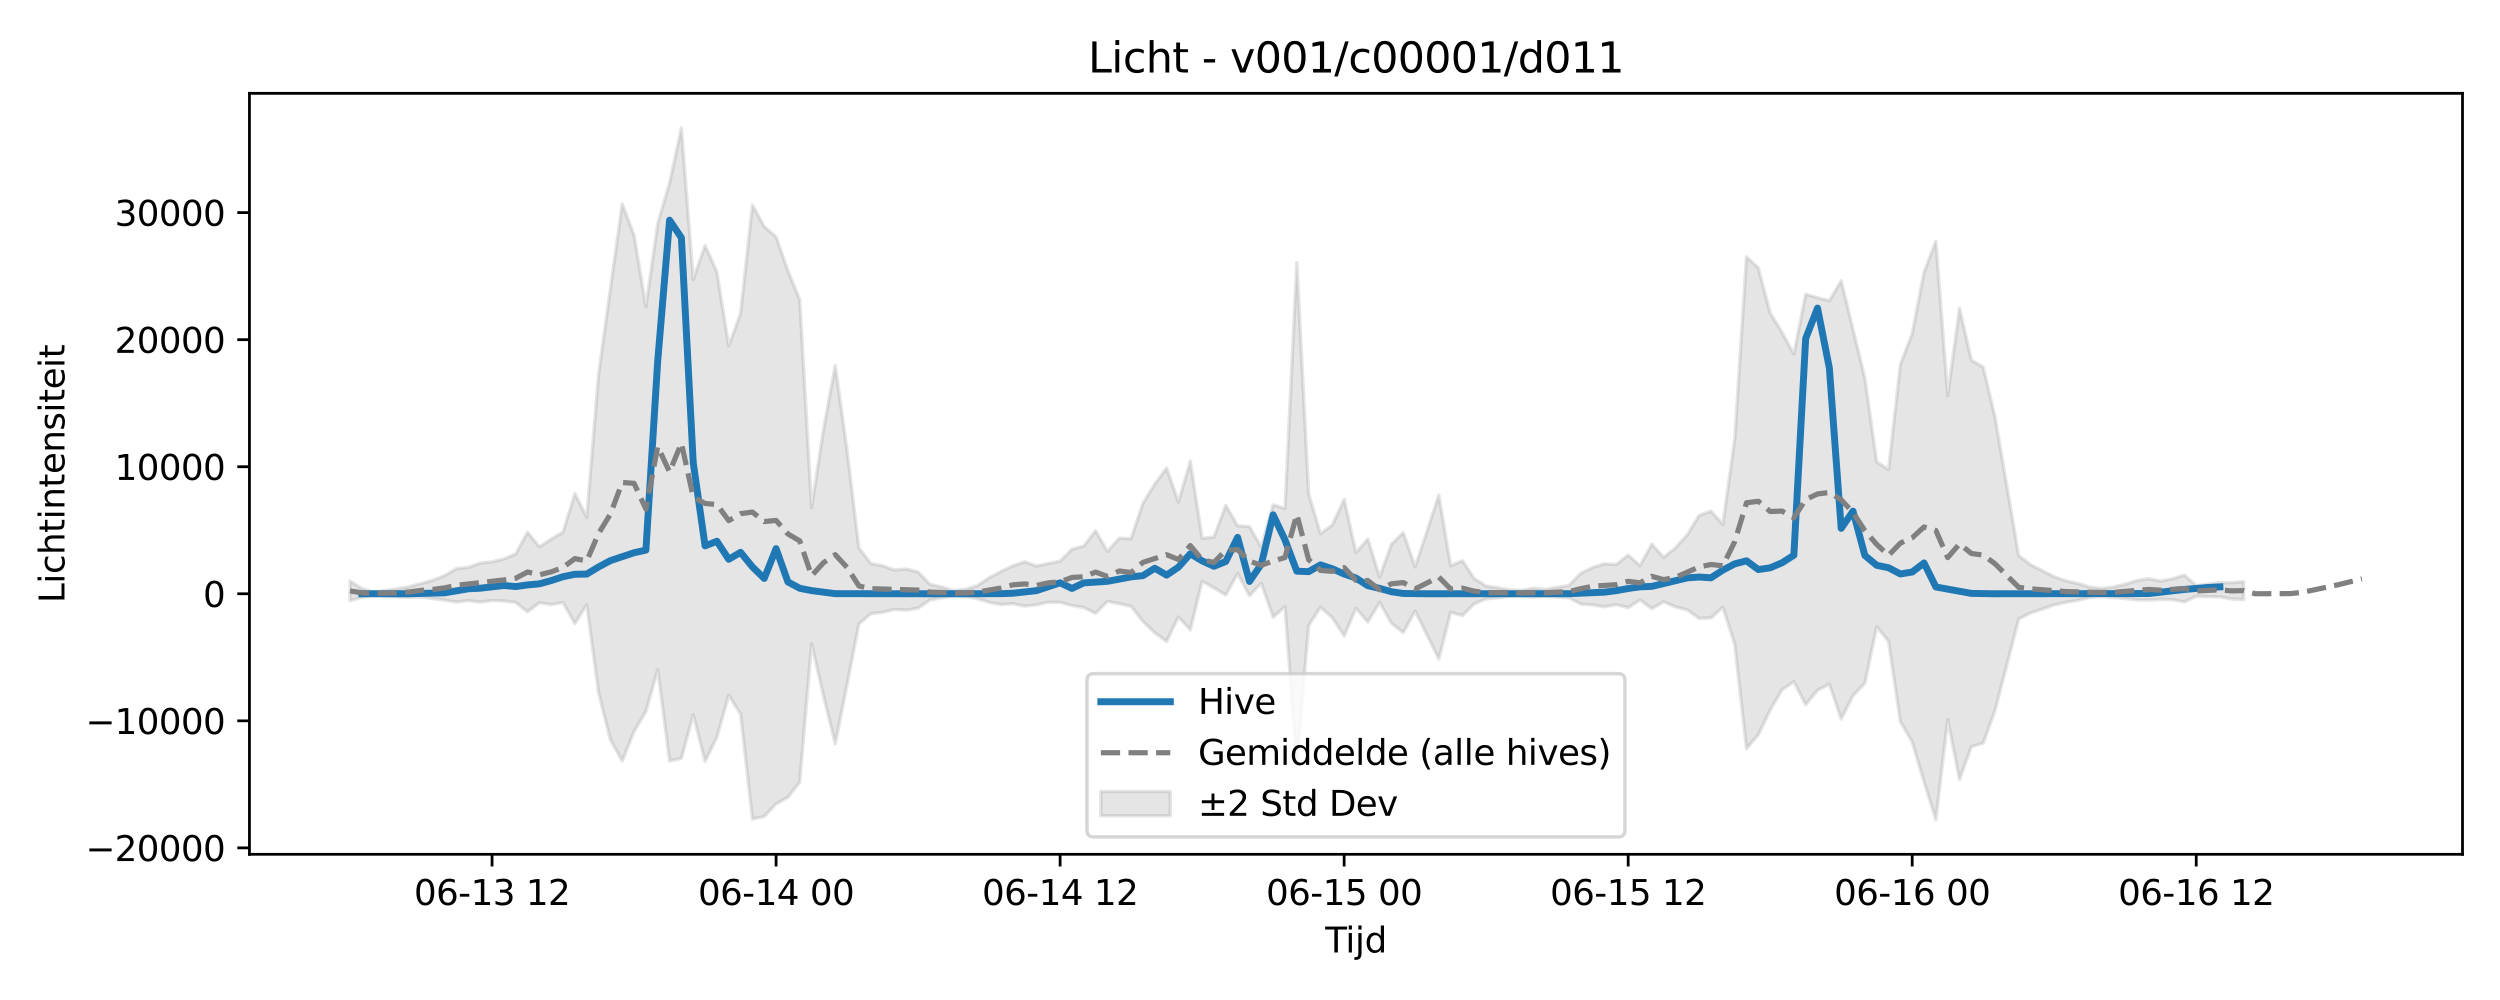 <?xml version="1.0" encoding="utf-8" standalone="no"?>
<!DOCTYPE svg PUBLIC "-//W3C//DTD SVG 1.1//EN"
  "http://www.w3.org/Graphics/SVG/1.1/DTD/svg11.dtd">
<svg xmlns:xlink="http://www.w3.org/1999/xlink" width="720pt" height="288pt" viewBox="0 0 720 288" xmlns="http://www.w3.org/2000/svg" version="1.1">
 <defs>
  <style type="text/css">*{stroke-linejoin: round; stroke-linecap: butt}</style>
 </defs>
 <g id="figure_1">
  <g id="patch_1">
   <path d="M 0 288 
L 720 288 
L 720 0 
L 0 0 
z
" style="fill: #ffffff"/>
  </g>
  <g id="axes_1">
   <g id="patch_2">
    <path d="M 71.84 246.04 
L 709.2 246.04 
L 709.2 26.88 
L 71.84 26.88 
z
" style="fill: #ffffff"/>
   </g>
   <g id="FillBetweenPolyCollection_1">
    <defs>
     <path id="m9e68dd57a0" d="M 100.811 -120.669 
L 100.811 -114.965 
L 104.219 -116.007 
L 107.628 -116.716 
L 111.036 -116.398 
L 114.444 -116.103 
L 117.853 -116.001 
L 121.261 -116.004 
L 124.669 -115.608 
L 128.078 -115.15 
L 131.486 -114.607 
L 134.894 -115.034 
L 138.303 -114.586 
L 141.711 -115.025 
L 145.119 -114.914 
L 148.528 -114.485 
L 151.936 -111.802 
L 155.344 -114.393 
L 158.753 -113.871 
L 162.161 -114.471 
L 165.569 -108.402 
L 168.978 -113.844 
L 172.386 -88.526 
L 175.794 -74.927 
L 179.203 -68.831 
L 182.611 -77.322 
L 186.019 -83.095 
L 189.428 -95.159 
L 192.836 -68.815 
L 196.244 -69.615 
L 199.653 -82.157 
L 203.061 -68.717 
L 206.47 -75.696 
L 209.878 -87.739 
L 213.286 -82.357 
L 216.695 -52.114 
L 220.103 -52.85 
L 223.511 -56.476 
L 226.92 -58.406 
L 230.328 -62.764 
L 233.736 -102.553 
L 237.145 -87.657 
L 240.553 -73.811 
L 243.961 -90.868 
L 247.37 -108.293 
L 250.778 -111.249 
L 254.186 -111.657 
L 257.595 -112.465 
L 261.003 -112.277 
L 264.411 -112.837 
L 267.82 -115.204 
L 271.228 -115.826 
L 274.636 -116.408 
L 278.045 -116.193 
L 281.453 -115.619 
L 284.861 -114.51 
L 288.27 -113.882 
L 291.678 -114.115 
L 295.086 -113.449 
L 298.495 -113.812 
L 301.903 -114.546 
L 305.311 -114.527 
L 308.72 -113.594 
L 312.128 -113.034 
L 315.536 -111.357 
L 318.945 -114.795 
L 322.353 -114.133 
L 325.761 -113.36 
L 329.17 -109.018 
L 332.578 -105.74 
L 335.987 -103.287 
L 339.395 -110.305 
L 342.803 -106.567 
L 346.212 -120.597 
L 349.62 -118.691 
L 353.028 -116.632 
L 356.437 -122.823 
L 359.845 -116.417 
L 363.253 -120.019 
L 366.662 -110.26 
L 370.07 -113.27 
L 373.478 -67.323 
L 376.887 -107.828 
L 380.295 -113.127 
L 383.703 -110.115 
L 387.112 -104.866 
L 390.52 -112.834 
L 393.928 -108.847 
L 397.337 -114.494 
L 400.745 -108.473 
L 404.153 -105.835 
L 407.562 -112.025 
L 410.97 -105.126 
L 414.378 -98.221 
L 417.787 -111.646 
L 421.195 -110.712 
L 424.603 -114.119 
L 428.012 -115.518 
L 431.42 -115.862 
L 434.828 -116.3 
L 438.237 -116.429 
L 441.645 -116.037 
L 445.053 -116.308 
L 448.462 -116.024 
L 451.87 -115.837 
L 455.279 -114.032 
L 458.687 -113.764 
L 462.095 -113.264 
L 465.504 -113.837 
L 468.912 -112.989 
L 472.32 -115.201 
L 475.729 -112.732 
L 479.137 -114.671 
L 482.545 -113.214 
L 485.954 -112.343 
L 489.362 -109.905 
L 492.77 -110.032 
L 496.179 -113.126 
L 499.587 -102.522 
L 502.995 -72.358 
L 506.404 -76.423 
L 509.812 -83.498 
L 513.22 -89.34 
L 516.629 -91.664 
L 520.037 -85.027 
L 523.445 -89.199 
L 526.854 -90.948 
L 530.262 -80.945 
L 533.67 -87.661 
L 537.079 -91.208 
L 540.487 -107.455 
L 543.895 -103.319 
L 547.304 -80.175 
L 550.712 -74.315 
L 554.12 -62.859 
L 557.529 -51.922 
L 560.937 -80.749 
L 564.345 -63.518 
L 567.754 -72.924 
L 571.162 -73.999 
L 574.57 -83.41 
L 577.979 -96.496 
L 581.387 -109.714 
L 584.796 -111.455 
L 588.204 -112.597 
L 591.612 -113.771 
L 595.021 -114.54 
L 598.429 -115.107 
L 601.837 -115.913 
L 605.246 -116.215 
L 608.654 -115.895 
L 612.062 -115.613 
L 615.471 -115.234 
L 618.879 -115.142 
L 622.287 -115.396 
L 625.696 -115.296 
L 629.104 -114.637 
L 632.512 -116.253 
L 635.921 -116.15 
L 639.329 -116.088 
L 642.737 -115.472 
L 646.146 -115.332 
L 646.146 -120.473 
L 646.146 -120.473 
L 642.737 -120.181 
L 639.329 -120.165 
L 635.921 -119.83 
L 632.512 -119.345 
L 629.104 -122.395 
L 625.696 -121.311 
L 622.287 -120.646 
L 618.879 -121.327 
L 615.471 -120.814 
L 612.062 -119.737 
L 608.654 -118.935 
L 605.246 -118.5 
L 601.837 -118.939 
L 598.429 -119.95 
L 595.021 -120.715 
L 591.612 -121.87 
L 588.204 -123.647 
L 584.796 -125.374 
L 581.387 -128.009 
L 577.979 -148.009 
L 574.57 -167.841 
L 571.162 -182.27 
L 567.754 -184.25 
L 564.345 -199.224 
L 560.937 -174.085 
L 557.529 -218.525 
L 554.12 -209.624 
L 550.712 -191.938 
L 547.304 -182.992 
L 543.895 -152.771 
L 540.487 -154.982 
L 537.079 -179.134 
L 533.67 -193.163 
L 530.262 -207.154 
L 526.854 -201.388 
L 523.445 -202.279 
L 520.037 -203.268 
L 516.629 -186.039 
L 513.22 -192.27 
L 509.812 -197.89 
L 506.404 -210.835 
L 502.995 -214.059 
L 499.587 -161.422 
L 496.179 -136.971 
L 492.77 -140.811 
L 489.362 -139.556 
L 485.954 -134.033 
L 482.545 -130.223 
L 479.137 -127.481 
L 475.729 -131.285 
L 472.32 -125.094 
L 468.912 -128.168 
L 465.504 -125.429 
L 462.095 -125.637 
L 458.687 -124.562 
L 455.279 -122.905 
L 451.87 -119.403 
L 448.462 -118.825 
L 445.053 -118.254 
L 441.645 -118.574 
L 438.237 -118.008 
L 434.828 -118.11 
L 431.42 -118.717 
L 428.012 -119.227 
L 424.603 -121.343 
L 421.195 -126.498 
L 417.787 -125.085 
L 414.378 -145.397 
L 410.97 -134.981 
L 407.562 -124.755 
L 404.153 -134.585 
L 400.745 -131.283 
L 397.337 -121.802 
L 393.928 -132.756 
L 390.52 -128.858 
L 387.112 -144.171 
L 383.703 -136.782 
L 380.295 -134.305 
L 376.887 -145.815 
L 373.478 -212.404 
L 370.07 -141.585 
L 366.662 -142.604 
L 363.253 -130.409 
L 359.845 -136.338 
L 356.437 -136.565 
L 353.028 -142.457 
L 349.62 -133.342 
L 346.212 -132.97 
L 342.803 -155.178 
L 339.395 -143.417 
L 335.987 -153.21 
L 332.578 -148.602 
L 329.17 -143.059 
L 325.761 -132.862 
L 322.353 -132.995 
L 318.945 -129.194 
L 315.536 -135.124 
L 312.128 -130.746 
L 308.72 -129.803 
L 305.311 -126.371 
L 301.903 -125.733 
L 298.495 -124.98 
L 295.086 -126.221 
L 291.678 -125.012 
L 288.27 -123.407 
L 284.861 -121.597 
L 281.453 -119.325 
L 278.045 -118.283 
L 274.636 -117.918 
L 271.228 -118.929 
L 267.82 -119.719 
L 264.411 -123.284 
L 261.003 -124.131 
L 257.595 -123.845 
L 254.186 -125.068 
L 250.778 -125.685 
L 247.37 -130.17 
L 243.961 -158.275 
L 240.553 -182.695 
L 237.145 -164.187 
L 233.736 -141.786 
L 230.328 -201.685 
L 226.92 -210.047 
L 223.511 -219.761 
L 220.103 -222.739 
L 216.695 -228.947 
L 213.286 -197.763 
L 209.878 -188.39 
L 206.47 -209.694 
L 203.061 -217.291 
L 199.653 -207.518 
L 196.244 -251.158 
L 192.836 -235.33 
L 189.428 -223.653 
L 186.019 -199.673 
L 182.611 -220.295 
L 179.203 -229.239 
L 175.794 -204.941 
L 172.386 -180.18 
L 168.978 -139.042 
L 165.569 -145.845 
L 162.161 -134.733 
L 158.753 -132.755 
L 155.344 -130.493 
L 151.936 -134.732 
L 148.528 -128.459 
L 145.119 -127.032 
L 141.711 -126.207 
L 138.303 -125.833 
L 134.894 -124.583 
L 131.486 -124.26 
L 128.078 -122.249 
L 124.669 -120.879 
L 121.261 -119.949 
L 117.853 -119.041 
L 114.444 -118.452 
L 111.036 -117.914 
L 107.628 -117.494 
L 104.219 -118.482 
L 100.811 -120.669 
z
" style="stroke: #808080; stroke-opacity: 0.2"/>
    </defs>
    <g clip-path="url(#pfe333e1868)">
     <use xlink:href="#m9e68dd57a0" x="0" y="288" style="fill: #808080; fill-opacity: 0.2; stroke: #808080; stroke-opacity: 0.2"/>
    </g>
   </g>
   <g id="matplotlib.axis_1">
    <g id="xtick_1">
     <g id="line2d_1">
      <defs>
       <path id="m1b74ea38b0" d="M 0 0 
L 0 3.5 
" style="stroke: #000000; stroke-width: 0.8"/>
      </defs>
      <g>
       <use xlink:href="#m1b74ea38b0" x="141.711" y="246.04" style="stroke: #000000; stroke-width: 0.8"/>
      </g>
     </g>
     <g id="text_1">
      <!-- 06-13 12 -->
      <g transform="translate(119.231 260.638) scale(0.1 -0.1)">
       <defs>
        <path id="DejaVuSans-30" d="M 2034 4250 
Q 1547 4250 1301 3770 
Q 1056 3291 1056 2328 
Q 1056 1369 1301 889 
Q 1547 409 2034 409 
Q 2525 409 2770 889 
Q 3016 1369 3016 2328 
Q 3016 3291 2770 3770 
Q 2525 4250 2034 4250 
z
M 2034 4750 
Q 2819 4750 3233 4129 
Q 3647 3509 3647 2328 
Q 3647 1150 3233 529 
Q 2819 -91 2034 -91 
Q 1250 -91 836 529 
Q 422 1150 422 2328 
Q 422 3509 836 4129 
Q 1250 4750 2034 4750 
z
" transform="scale(0.016)"/>
        <path id="DejaVuSans-36" d="M 2113 2584 
Q 1688 2584 1439 2293 
Q 1191 2003 1191 1497 
Q 1191 994 1439 701 
Q 1688 409 2113 409 
Q 2538 409 2786 701 
Q 3034 994 3034 1497 
Q 3034 2003 2786 2293 
Q 2538 2584 2113 2584 
z
M 3366 4563 
L 3366 3988 
Q 3128 4100 2886 4159 
Q 2644 4219 2406 4219 
Q 1781 4219 1451 3797 
Q 1122 3375 1075 2522 
Q 1259 2794 1537 2939 
Q 1816 3084 2150 3084 
Q 2853 3084 3261 2657 
Q 3669 2231 3669 1497 
Q 3669 778 3244 343 
Q 2819 -91 2113 -91 
Q 1303 -91 875 529 
Q 447 1150 447 2328 
Q 447 3434 972 4092 
Q 1497 4750 2381 4750 
Q 2619 4750 2861 4703 
Q 3103 4656 3366 4563 
z
" transform="scale(0.016)"/>
        <path id="DejaVuSans-2d" d="M 313 2009 
L 1997 2009 
L 1997 1497 
L 313 1497 
L 313 2009 
z
" transform="scale(0.016)"/>
        <path id="DejaVuSans-31" d="M 794 531 
L 1825 531 
L 1825 4091 
L 703 3866 
L 703 4441 
L 1819 4666 
L 2450 4666 
L 2450 531 
L 3481 531 
L 3481 0 
L 794 0 
L 794 531 
z
" transform="scale(0.016)"/>
        <path id="DejaVuSans-33" d="M 2597 2516 
Q 3050 2419 3304 2112 
Q 3559 1806 3559 1356 
Q 3559 666 3084 287 
Q 2609 -91 1734 -91 
Q 1441 -91 1130 -33 
Q 819 25 488 141 
L 488 750 
Q 750 597 1062 519 
Q 1375 441 1716 441 
Q 2309 441 2620 675 
Q 2931 909 2931 1356 
Q 2931 1769 2642 2001 
Q 2353 2234 1838 2234 
L 1294 2234 
L 1294 2753 
L 1863 2753 
Q 2328 2753 2575 2939 
Q 2822 3125 2822 3475 
Q 2822 3834 2567 4026 
Q 2313 4219 1838 4219 
Q 1578 4219 1281 4162 
Q 984 4106 628 3988 
L 628 4550 
Q 988 4650 1302 4700 
Q 1616 4750 1894 4750 
Q 2613 4750 3031 4423 
Q 3450 4097 3450 3541 
Q 3450 3153 3228 2886 
Q 3006 2619 2597 2516 
z
" transform="scale(0.016)"/>
        <path id="DejaVuSans-20" transform="scale(0.016)"/>
        <path id="DejaVuSans-32" d="M 1228 531 
L 3431 531 
L 3431 0 
L 469 0 
L 469 531 
Q 828 903 1448 1529 
Q 2069 2156 2228 2338 
Q 2531 2678 2651 2914 
Q 2772 3150 2772 3378 
Q 2772 3750 2511 3984 
Q 2250 4219 1831 4219 
Q 1534 4219 1204 4116 
Q 875 4013 500 3803 
L 500 4441 
Q 881 4594 1212 4672 
Q 1544 4750 1819 4750 
Q 2544 4750 2975 4387 
Q 3406 4025 3406 3419 
Q 3406 3131 3298 2873 
Q 3191 2616 2906 2266 
Q 2828 2175 2409 1742 
Q 1991 1309 1228 531 
z
" transform="scale(0.016)"/>
       </defs>
       <use xlink:href="#DejaVuSans-30"/>
       <use xlink:href="#DejaVuSans-36" transform="translate(63.623 0)"/>
       <use xlink:href="#DejaVuSans-2d" transform="translate(127.246 0)"/>
       <use xlink:href="#DejaVuSans-31" transform="translate(163.33 0)"/>
       <use xlink:href="#DejaVuSans-33" transform="translate(226.953 0)"/>
       <use xlink:href="#DejaVuSans-20" transform="translate(290.576 0)"/>
       <use xlink:href="#DejaVuSans-31" transform="translate(322.363 0)"/>
       <use xlink:href="#DejaVuSans-32" transform="translate(385.986 0)"/>
      </g>
     </g>
    </g>
    <g id="xtick_2">
     <g id="line2d_2">
      <g>
       <use xlink:href="#m1b74ea38b0" x="223.511" y="246.04" style="stroke: #000000; stroke-width: 0.8"/>
      </g>
     </g>
     <g id="text_2">
      <!-- 06-14 00 -->
      <g transform="translate(201.031 260.638) scale(0.1 -0.1)">
       <defs>
        <path id="DejaVuSans-34" d="M 2419 4116 
L 825 1625 
L 2419 1625 
L 2419 4116 
z
M 2253 4666 
L 3047 4666 
L 3047 1625 
L 3713 1625 
L 3713 1100 
L 3047 1100 
L 3047 0 
L 2419 0 
L 2419 1100 
L 313 1100 
L 313 1709 
L 2253 4666 
z
" transform="scale(0.016)"/>
       </defs>
       <use xlink:href="#DejaVuSans-30"/>
       <use xlink:href="#DejaVuSans-36" transform="translate(63.623 0)"/>
       <use xlink:href="#DejaVuSans-2d" transform="translate(127.246 0)"/>
       <use xlink:href="#DejaVuSans-31" transform="translate(163.33 0)"/>
       <use xlink:href="#DejaVuSans-34" transform="translate(226.953 0)"/>
       <use xlink:href="#DejaVuSans-20" transform="translate(290.576 0)"/>
       <use xlink:href="#DejaVuSans-30" transform="translate(322.363 0)"/>
       <use xlink:href="#DejaVuSans-30" transform="translate(385.986 0)"/>
      </g>
     </g>
    </g>
    <g id="xtick_3">
     <g id="line2d_3">
      <g>
       <use xlink:href="#m1b74ea38b0" x="305.311" y="246.04" style="stroke: #000000; stroke-width: 0.8"/>
      </g>
     </g>
     <g id="text_3">
      <!-- 06-14 12 -->
      <g transform="translate(282.831 260.638) scale(0.1 -0.1)">
       <use xlink:href="#DejaVuSans-30"/>
       <use xlink:href="#DejaVuSans-36" transform="translate(63.623 0)"/>
       <use xlink:href="#DejaVuSans-2d" transform="translate(127.246 0)"/>
       <use xlink:href="#DejaVuSans-31" transform="translate(163.33 0)"/>
       <use xlink:href="#DejaVuSans-34" transform="translate(226.953 0)"/>
       <use xlink:href="#DejaVuSans-20" transform="translate(290.576 0)"/>
       <use xlink:href="#DejaVuSans-31" transform="translate(322.363 0)"/>
       <use xlink:href="#DejaVuSans-32" transform="translate(385.986 0)"/>
      </g>
     </g>
    </g>
    <g id="xtick_4">
     <g id="line2d_4">
      <g>
       <use xlink:href="#m1b74ea38b0" x="387.112" y="246.04" style="stroke: #000000; stroke-width: 0.8"/>
      </g>
     </g>
     <g id="text_4">
      <!-- 06-15 00 -->
      <g transform="translate(364.631 260.638) scale(0.1 -0.1)">
       <defs>
        <path id="DejaVuSans-35" d="M 691 4666 
L 3169 4666 
L 3169 4134 
L 1269 4134 
L 1269 2991 
Q 1406 3038 1543 3061 
Q 1681 3084 1819 3084 
Q 2600 3084 3056 2656 
Q 3513 2228 3513 1497 
Q 3513 744 3044 326 
Q 2575 -91 1722 -91 
Q 1428 -91 1123 -41 
Q 819 9 494 109 
L 494 744 
Q 775 591 1075 516 
Q 1375 441 1709 441 
Q 2250 441 2565 725 
Q 2881 1009 2881 1497 
Q 2881 1984 2565 2268 
Q 2250 2553 1709 2553 
Q 1456 2553 1204 2497 
Q 953 2441 691 2322 
L 691 4666 
z
" transform="scale(0.016)"/>
       </defs>
       <use xlink:href="#DejaVuSans-30"/>
       <use xlink:href="#DejaVuSans-36" transform="translate(63.623 0)"/>
       <use xlink:href="#DejaVuSans-2d" transform="translate(127.246 0)"/>
       <use xlink:href="#DejaVuSans-31" transform="translate(163.33 0)"/>
       <use xlink:href="#DejaVuSans-35" transform="translate(226.953 0)"/>
       <use xlink:href="#DejaVuSans-20" transform="translate(290.576 0)"/>
       <use xlink:href="#DejaVuSans-30" transform="translate(322.363 0)"/>
       <use xlink:href="#DejaVuSans-30" transform="translate(385.986 0)"/>
      </g>
     </g>
    </g>
    <g id="xtick_5">
     <g id="line2d_5">
      <g>
       <use xlink:href="#m1b74ea38b0" x="468.912" y="246.04" style="stroke: #000000; stroke-width: 0.8"/>
      </g>
     </g>
     <g id="text_5">
      <!-- 06-15 12 -->
      <g transform="translate(446.431 260.638) scale(0.1 -0.1)">
       <use xlink:href="#DejaVuSans-30"/>
       <use xlink:href="#DejaVuSans-36" transform="translate(63.623 0)"/>
       <use xlink:href="#DejaVuSans-2d" transform="translate(127.246 0)"/>
       <use xlink:href="#DejaVuSans-31" transform="translate(163.33 0)"/>
       <use xlink:href="#DejaVuSans-35" transform="translate(226.953 0)"/>
       <use xlink:href="#DejaVuSans-20" transform="translate(290.576 0)"/>
       <use xlink:href="#DejaVuSans-31" transform="translate(322.363 0)"/>
       <use xlink:href="#DejaVuSans-32" transform="translate(385.986 0)"/>
      </g>
     </g>
    </g>
    <g id="xtick_6">
     <g id="line2d_6">
      <g>
       <use xlink:href="#m1b74ea38b0" x="550.712" y="246.04" style="stroke: #000000; stroke-width: 0.8"/>
      </g>
     </g>
     <g id="text_6">
      <!-- 06-16 00 -->
      <g transform="translate(528.232 260.638) scale(0.1 -0.1)">
       <use xlink:href="#DejaVuSans-30"/>
       <use xlink:href="#DejaVuSans-36" transform="translate(63.623 0)"/>
       <use xlink:href="#DejaVuSans-2d" transform="translate(127.246 0)"/>
       <use xlink:href="#DejaVuSans-31" transform="translate(163.33 0)"/>
       <use xlink:href="#DejaVuSans-36" transform="translate(226.953 0)"/>
       <use xlink:href="#DejaVuSans-20" transform="translate(290.576 0)"/>
       <use xlink:href="#DejaVuSans-30" transform="translate(322.363 0)"/>
       <use xlink:href="#DejaVuSans-30" transform="translate(385.986 0)"/>
      </g>
     </g>
    </g>
    <g id="xtick_7">
     <g id="line2d_7">
      <g>
       <use xlink:href="#m1b74ea38b0" x="632.512" y="246.04" style="stroke: #000000; stroke-width: 0.8"/>
      </g>
     </g>
     <g id="text_7">
      <!-- 06-16 12 -->
      <g transform="translate(610.032 260.638) scale(0.1 -0.1)">
       <use xlink:href="#DejaVuSans-30"/>
       <use xlink:href="#DejaVuSans-36" transform="translate(63.623 0)"/>
       <use xlink:href="#DejaVuSans-2d" transform="translate(127.246 0)"/>
       <use xlink:href="#DejaVuSans-31" transform="translate(163.33 0)"/>
       <use xlink:href="#DejaVuSans-36" transform="translate(226.953 0)"/>
       <use xlink:href="#DejaVuSans-20" transform="translate(290.576 0)"/>
       <use xlink:href="#DejaVuSans-31" transform="translate(322.363 0)"/>
       <use xlink:href="#DejaVuSans-32" transform="translate(385.986 0)"/>
      </g>
     </g>
    </g>
    <g id="text_8">
     <!-- Tijd -->
     <g transform="translate(381.67 274.317) scale(0.1 -0.1)">
      <defs>
       <path id="DejaVuSans-54" d="M -19 4666 
L 3928 4666 
L 3928 4134 
L 2272 4134 
L 2272 0 
L 1638 0 
L 1638 4134 
L -19 4134 
L -19 4666 
z
" transform="scale(0.016)"/>
       <path id="DejaVuSans-69" d="M 603 3500 
L 1178 3500 
L 1178 0 
L 603 0 
L 603 3500 
z
M 603 4863 
L 1178 4863 
L 1178 4134 
L 603 4134 
L 603 4863 
z
" transform="scale(0.016)"/>
       <path id="DejaVuSans-6a" d="M 603 3500 
L 1178 3500 
L 1178 -63 
Q 1178 -731 923 -1031 
Q 669 -1331 103 -1331 
L -116 -1331 
L -116 -844 
L 38 -844 
Q 366 -844 484 -692 
Q 603 -541 603 -63 
L 603 3500 
z
M 603 4863 
L 1178 4863 
L 1178 4134 
L 603 4134 
L 603 4863 
z
" transform="scale(0.016)"/>
       <path id="DejaVuSans-64" d="M 2906 2969 
L 2906 4863 
L 3481 4863 
L 3481 0 
L 2906 0 
L 2906 525 
Q 2725 213 2448 61 
Q 2172 -91 1784 -91 
Q 1150 -91 751 415 
Q 353 922 353 1747 
Q 353 2572 751 3078 
Q 1150 3584 1784 3584 
Q 2172 3584 2448 3432 
Q 2725 3281 2906 2969 
z
M 947 1747 
Q 947 1113 1208 752 
Q 1469 391 1925 391 
Q 2381 391 2643 752 
Q 2906 1113 2906 1747 
Q 2906 2381 2643 2742 
Q 2381 3103 1925 3103 
Q 1469 3103 1208 2742 
Q 947 2381 947 1747 
z
" transform="scale(0.016)"/>
      </defs>
      <use xlink:href="#DejaVuSans-54"/>
      <use xlink:href="#DejaVuSans-69" transform="translate(57.959 0)"/>
      <use xlink:href="#DejaVuSans-6a" transform="translate(85.742 0)"/>
      <use xlink:href="#DejaVuSans-64" transform="translate(113.525 0)"/>
     </g>
    </g>
   </g>
   <g id="matplotlib.axis_2">
    <g id="ytick_1">
     <g id="line2d_8">
      <defs>
       <path id="ma36cea6b2c" d="M 0 0 
L -3.5 0 
" style="stroke: #000000; stroke-width: 0.8"/>
      </defs>
      <g>
       <use xlink:href="#ma36cea6b2c" x="71.84" y="244.191" style="stroke: #000000; stroke-width: 0.8"/>
      </g>
     </g>
     <g id="text_9">
      <!-- −20000 -->
      <g transform="translate(24.648 247.991) scale(0.1 -0.1)">
       <defs>
        <path id="DejaVuSans-2212" d="M 678 2272 
L 4684 2272 
L 4684 1741 
L 678 1741 
L 678 2272 
z
" transform="scale(0.016)"/>
       </defs>
       <use xlink:href="#DejaVuSans-2212"/>
       <use xlink:href="#DejaVuSans-32" transform="translate(83.789 0)"/>
       <use xlink:href="#DejaVuSans-30" transform="translate(147.412 0)"/>
       <use xlink:href="#DejaVuSans-30" transform="translate(211.035 0)"/>
       <use xlink:href="#DejaVuSans-30" transform="translate(274.658 0)"/>
       <use xlink:href="#DejaVuSans-30" transform="translate(338.281 0)"/>
      </g>
     </g>
    </g>
    <g id="ytick_2">
     <g id="line2d_9">
      <g>
       <use xlink:href="#ma36cea6b2c" x="71.84" y="207.599" style="stroke: #000000; stroke-width: 0.8"/>
      </g>
     </g>
     <g id="text_10">
      <!-- −10000 -->
      <g transform="translate(24.648 211.398) scale(0.1 -0.1)">
       <use xlink:href="#DejaVuSans-2212"/>
       <use xlink:href="#DejaVuSans-31" transform="translate(83.789 0)"/>
       <use xlink:href="#DejaVuSans-30" transform="translate(147.412 0)"/>
       <use xlink:href="#DejaVuSans-30" transform="translate(211.035 0)"/>
       <use xlink:href="#DejaVuSans-30" transform="translate(274.658 0)"/>
       <use xlink:href="#DejaVuSans-30" transform="translate(338.281 0)"/>
      </g>
     </g>
    </g>
    <g id="ytick_3">
     <g id="line2d_10">
      <g>
       <use xlink:href="#ma36cea6b2c" x="71.84" y="171.006" style="stroke: #000000; stroke-width: 0.8"/>
      </g>
     </g>
     <g id="text_11">
      <!-- 0 -->
      <g transform="translate(58.477 174.805) scale(0.1 -0.1)">
       <use xlink:href="#DejaVuSans-30"/>
      </g>
     </g>
    </g>
    <g id="ytick_4">
     <g id="line2d_11">
      <g>
       <use xlink:href="#ma36cea6b2c" x="71.84" y="134.413" style="stroke: #000000; stroke-width: 0.8"/>
      </g>
     </g>
     <g id="text_12">
      <!-- 10000 -->
      <g transform="translate(33.028 138.213) scale(0.1 -0.1)">
       <use xlink:href="#DejaVuSans-31"/>
       <use xlink:href="#DejaVuSans-30" transform="translate(63.623 0)"/>
       <use xlink:href="#DejaVuSans-30" transform="translate(127.246 0)"/>
       <use xlink:href="#DejaVuSans-30" transform="translate(190.869 0)"/>
       <use xlink:href="#DejaVuSans-30" transform="translate(254.492 0)"/>
      </g>
     </g>
    </g>
    <g id="ytick_5">
     <g id="line2d_12">
      <g>
       <use xlink:href="#ma36cea6b2c" x="71.84" y="97.821" style="stroke: #000000; stroke-width: 0.8"/>
      </g>
     </g>
     <g id="text_13">
      <!-- 20000 -->
      <g transform="translate(33.028 101.62) scale(0.1 -0.1)">
       <use xlink:href="#DejaVuSans-32"/>
       <use xlink:href="#DejaVuSans-30" transform="translate(63.623 0)"/>
       <use xlink:href="#DejaVuSans-30" transform="translate(127.246 0)"/>
       <use xlink:href="#DejaVuSans-30" transform="translate(190.869 0)"/>
       <use xlink:href="#DejaVuSans-30" transform="translate(254.492 0)"/>
      </g>
     </g>
    </g>
    <g id="ytick_6">
     <g id="line2d_13">
      <g>
       <use xlink:href="#ma36cea6b2c" x="71.84" y="61.228" style="stroke: #000000; stroke-width: 0.8"/>
      </g>
     </g>
     <g id="text_14">
      <!-- 30000 -->
      <g transform="translate(33.028 65.027) scale(0.1 -0.1)">
       <use xlink:href="#DejaVuSans-33"/>
       <use xlink:href="#DejaVuSans-30" transform="translate(63.623 0)"/>
       <use xlink:href="#DejaVuSans-30" transform="translate(127.246 0)"/>
       <use xlink:href="#DejaVuSans-30" transform="translate(190.869 0)"/>
       <use xlink:href="#DejaVuSans-30" transform="translate(254.492 0)"/>
      </g>
     </g>
    </g>
    <g id="text_15">
     <!-- Lichtintensiteit -->
     <g transform="translate(18.568 173.656) rotate(-90) scale(0.1 -0.1)">
      <defs>
       <path id="DejaVuSans-4c" d="M 628 4666 
L 1259 4666 
L 1259 531 
L 3531 531 
L 3531 0 
L 628 0 
L 628 4666 
z
" transform="scale(0.016)"/>
       <path id="DejaVuSans-63" d="M 3122 3366 
L 3122 2828 
Q 2878 2963 2633 3030 
Q 2388 3097 2138 3097 
Q 1578 3097 1268 2742 
Q 959 2388 959 1747 
Q 959 1106 1268 751 
Q 1578 397 2138 397 
Q 2388 397 2633 464 
Q 2878 531 3122 666 
L 3122 134 
Q 2881 22 2623 -34 
Q 2366 -91 2075 -91 
Q 1284 -91 818 406 
Q 353 903 353 1747 
Q 353 2603 823 3093 
Q 1294 3584 2113 3584 
Q 2378 3584 2631 3529 
Q 2884 3475 3122 3366 
z
" transform="scale(0.016)"/>
       <path id="DejaVuSans-68" d="M 3513 2113 
L 3513 0 
L 2938 0 
L 2938 2094 
Q 2938 2591 2744 2837 
Q 2550 3084 2163 3084 
Q 1697 3084 1428 2787 
Q 1159 2491 1159 1978 
L 1159 0 
L 581 0 
L 581 4863 
L 1159 4863 
L 1159 2956 
Q 1366 3272 1645 3428 
Q 1925 3584 2291 3584 
Q 2894 3584 3203 3211 
Q 3513 2838 3513 2113 
z
" transform="scale(0.016)"/>
       <path id="DejaVuSans-74" d="M 1172 4494 
L 1172 3500 
L 2356 3500 
L 2356 3053 
L 1172 3053 
L 1172 1153 
Q 1172 725 1289 603 
Q 1406 481 1766 481 
L 2356 481 
L 2356 0 
L 1766 0 
Q 1100 0 847 248 
Q 594 497 594 1153 
L 594 3053 
L 172 3053 
L 172 3500 
L 594 3500 
L 594 4494 
L 1172 4494 
z
" transform="scale(0.016)"/>
       <path id="DejaVuSans-6e" d="M 3513 2113 
L 3513 0 
L 2938 0 
L 2938 2094 
Q 2938 2591 2744 2837 
Q 2550 3084 2163 3084 
Q 1697 3084 1428 2787 
Q 1159 2491 1159 1978 
L 1159 0 
L 581 0 
L 581 3500 
L 1159 3500 
L 1159 2956 
Q 1366 3272 1645 3428 
Q 1925 3584 2291 3584 
Q 2894 3584 3203 3211 
Q 3513 2838 3513 2113 
z
" transform="scale(0.016)"/>
       <path id="DejaVuSans-65" d="M 3597 1894 
L 3597 1613 
L 953 1613 
Q 991 1019 1311 708 
Q 1631 397 2203 397 
Q 2534 397 2845 478 
Q 3156 559 3463 722 
L 3463 178 
Q 3153 47 2828 -22 
Q 2503 -91 2169 -91 
Q 1331 -91 842 396 
Q 353 884 353 1716 
Q 353 2575 817 3079 
Q 1281 3584 2069 3584 
Q 2775 3584 3186 3129 
Q 3597 2675 3597 1894 
z
M 3022 2063 
Q 3016 2534 2758 2815 
Q 2500 3097 2075 3097 
Q 1594 3097 1305 2825 
Q 1016 2553 972 2059 
L 3022 2063 
z
" transform="scale(0.016)"/>
       <path id="DejaVuSans-73" d="M 2834 3397 
L 2834 2853 
Q 2591 2978 2328 3040 
Q 2066 3103 1784 3103 
Q 1356 3103 1142 2972 
Q 928 2841 928 2578 
Q 928 2378 1081 2264 
Q 1234 2150 1697 2047 
L 1894 2003 
Q 2506 1872 2764 1633 
Q 3022 1394 3022 966 
Q 3022 478 2636 193 
Q 2250 -91 1575 -91 
Q 1294 -91 989 -36 
Q 684 19 347 128 
L 347 722 
Q 666 556 975 473 
Q 1284 391 1588 391 
Q 1994 391 2212 530 
Q 2431 669 2431 922 
Q 2431 1156 2273 1281 
Q 2116 1406 1581 1522 
L 1381 1569 
Q 847 1681 609 1914 
Q 372 2147 372 2553 
Q 372 3047 722 3315 
Q 1072 3584 1716 3584 
Q 2034 3584 2315 3537 
Q 2597 3491 2834 3397 
z
" transform="scale(0.016)"/>
      </defs>
      <use xlink:href="#DejaVuSans-4c"/>
      <use xlink:href="#DejaVuSans-69" transform="translate(55.713 0)"/>
      <use xlink:href="#DejaVuSans-63" transform="translate(83.496 0)"/>
      <use xlink:href="#DejaVuSans-68" transform="translate(138.477 0)"/>
      <use xlink:href="#DejaVuSans-74" transform="translate(201.855 0)"/>
      <use xlink:href="#DejaVuSans-69" transform="translate(241.064 0)"/>
      <use xlink:href="#DejaVuSans-6e" transform="translate(268.848 0)"/>
      <use xlink:href="#DejaVuSans-74" transform="translate(332.227 0)"/>
      <use xlink:href="#DejaVuSans-65" transform="translate(371.436 0)"/>
      <use xlink:href="#DejaVuSans-6e" transform="translate(432.959 0)"/>
      <use xlink:href="#DejaVuSans-73" transform="translate(496.338 0)"/>
      <use xlink:href="#DejaVuSans-69" transform="translate(548.438 0)"/>
      <use xlink:href="#DejaVuSans-74" transform="translate(576.221 0)"/>
      <use xlink:href="#DejaVuSans-65" transform="translate(615.43 0)"/>
      <use xlink:href="#DejaVuSans-69" transform="translate(676.953 0)"/>
      <use xlink:href="#DejaVuSans-74" transform="translate(704.736 0)"/>
     </g>
    </g>
   </g>
   <g id="line2d_14">
    <path d="M 104.219 171.006 
L 117.853 171.006 
L 128.078 170.732 
L 134.894 169.57 
L 138.303 169.408 
L 145.119 168.621 
L 148.528 168.937 
L 151.936 168.452 
L 155.344 168.144 
L 158.753 167.208 
L 162.161 166.084 
L 165.569 165.391 
L 168.978 165.336 
L 172.386 163.288 
L 175.794 161.462 
L 182.611 159.184 
L 186.019 158.438 
L 189.428 103.88 
L 192.836 63.413 
L 196.244 68.478 
L 199.653 133.244 
L 203.061 157.212 
L 206.47 155.887 
L 209.878 161.076 
L 213.286 159.068 
L 216.695 163.264 
L 220.103 166.587 
L 223.511 158.012 
L 226.92 167.597 
L 230.328 169.425 
L 233.736 170.096 
L 240.553 170.973 
L 267.82 171.006 
L 288.27 170.979 
L 291.678 170.857 
L 298.495 170.103 
L 305.311 167.847 
L 308.72 169.474 
L 312.128 167.868 
L 318.945 167.42 
L 325.761 166.141 
L 329.17 165.785 
L 332.578 163.651 
L 335.987 165.63 
L 339.395 163.338 
L 342.803 159.489 
L 346.212 161.529 
L 349.62 163.09 
L 353.028 161.707 
L 356.437 154.772 
L 359.845 167.462 
L 363.253 162.492 
L 366.662 148.27 
L 370.07 155.479 
L 373.478 164.492 
L 376.887 164.643 
L 380.295 162.683 
L 383.703 163.801 
L 387.112 165.318 
L 390.52 166.477 
L 393.928 168.675 
L 397.337 169.458 
L 400.745 170.42 
L 404.153 170.924 
L 410.97 171.006 
L 451.87 170.986 
L 462.095 170.543 
L 465.504 170.103 
L 468.912 169.49 
L 472.32 169.012 
L 475.729 168.877 
L 485.954 166.427 
L 489.362 166.186 
L 492.77 166.403 
L 496.179 164.188 
L 499.587 162.397 
L 502.995 161.519 
L 506.404 164.035 
L 509.812 163.529 
L 513.22 162.088 
L 516.629 159.908 
L 520.037 97.491 
L 523.445 88.733 
L 526.854 105.996 
L 530.262 152.159 
L 533.67 147.221 
L 537.079 159.975 
L 540.487 162.806 
L 543.895 163.506 
L 547.304 165.297 
L 550.712 164.746 
L 554.12 162.132 
L 557.529 169.046 
L 567.754 170.898 
L 574.57 171.006 
L 618.879 170.942 
L 629.104 169.762 
L 635.921 169.193 
L 639.329 169.03 
L 639.329 169.03 
" clip-path="url(#pfe333e1868)" style="fill: none; stroke: #1f77b4; stroke-width: 2; stroke-linecap: square"/>
   </g>
   <g id="line2d_15">
    <path d="M 100.811 170.183 
L 104.219 170.755 
L 107.628 170.895 
L 114.444 170.723 
L 117.853 170.479 
L 121.261 170.023 
L 124.669 169.757 
L 128.078 169.301 
L 131.486 168.567 
L 145.119 167.027 
L 148.528 166.528 
L 151.936 164.733 
L 155.344 165.557 
L 158.753 164.687 
L 162.161 163.398 
L 165.569 160.877 
L 168.978 161.557 
L 172.386 153.647 
L 175.794 148.066 
L 179.203 138.965 
L 182.611 139.192 
L 186.019 146.616 
L 189.428 128.594 
L 192.836 135.928 
L 196.244 127.614 
L 199.653 143.163 
L 203.061 144.996 
L 206.47 145.305 
L 209.878 149.936 
L 213.286 147.94 
L 216.695 147.47 
L 220.103 150.206 
L 223.511 149.881 
L 226.92 153.773 
L 230.328 155.776 
L 233.736 165.83 
L 237.145 162.078 
L 240.553 159.747 
L 243.961 163.429 
L 247.37 168.768 
L 250.778 169.533 
L 264.411 169.94 
L 267.82 170.538 
L 271.228 170.622 
L 274.636 170.837 
L 278.045 170.762 
L 281.453 170.528 
L 288.27 169.356 
L 291.678 168.437 
L 295.086 168.165 
L 298.495 168.604 
L 301.903 167.861 
L 305.311 167.551 
L 308.72 166.301 
L 312.128 166.11 
L 315.536 164.759 
L 318.945 166.006 
L 322.353 164.436 
L 325.761 164.889 
L 329.17 161.962 
L 335.987 159.751 
L 339.395 161.139 
L 342.803 157.128 
L 346.212 161.217 
L 349.62 161.984 
L 353.028 158.455 
L 356.437 158.306 
L 359.845 161.622 
L 363.253 162.786 
L 366.662 161.568 
L 370.07 160.573 
L 373.478 148.136 
L 376.887 161.178 
L 380.295 164.284 
L 383.703 164.552 
L 387.112 163.482 
L 390.52 167.154 
L 393.928 167.198 
L 397.337 169.852 
L 400.745 168.122 
L 404.153 167.79 
L 407.562 169.61 
L 414.378 166.191 
L 417.787 169.635 
L 421.195 169.395 
L 424.603 170.269 
L 428.012 170.627 
L 438.237 170.782 
L 441.645 170.694 
L 445.053 170.719 
L 451.87 170.38 
L 455.279 169.531 
L 458.687 168.837 
L 465.504 168.367 
L 468.912 167.422 
L 472.32 167.853 
L 475.729 165.991 
L 479.137 166.924 
L 482.545 166.282 
L 489.362 163.269 
L 492.77 162.578 
L 496.179 162.951 
L 499.587 156.028 
L 502.995 144.791 
L 506.404 144.371 
L 509.812 147.306 
L 513.22 147.195 
L 516.629 149.149 
L 520.037 143.852 
L 523.445 142.261 
L 526.854 141.832 
L 530.262 143.951 
L 533.67 147.588 
L 537.079 152.829 
L 540.487 156.782 
L 543.895 159.955 
L 547.304 156.417 
L 550.712 154.874 
L 554.12 151.758 
L 557.529 152.776 
L 560.937 160.583 
L 564.345 156.629 
L 567.754 159.413 
L 571.162 159.866 
L 574.57 162.374 
L 581.387 169.139 
L 584.796 169.585 
L 595.021 170.373 
L 605.246 170.642 
L 608.654 170.585 
L 618.879 169.766 
L 622.287 169.979 
L 629.104 169.484 
L 632.512 170.201 
L 639.329 169.873 
L 642.737 170.174 
L 646.146 170.097 
L 649.554 171.006 
L 659.779 170.954 
L 663.187 170.578 
L 673.412 168.402 
L 680.229 166.705 
L 680.229 166.705 
" clip-path="url(#pfe333e1868)" style="fill: none; stroke-dasharray: 5.55,2.4; stroke-dashoffset: 0; stroke: #808080; stroke-width: 1.5"/>
   </g>
   <g id="patch_3">
    <path d="M 71.84 246.04 
L 71.84 26.88 
" style="fill: none; stroke: #000000; stroke-width: 0.8; stroke-linejoin: miter; stroke-linecap: square"/>
   </g>
   <g id="patch_4">
    <path d="M 709.2 246.04 
L 709.2 26.88 
" style="fill: none; stroke: #000000; stroke-width: 0.8; stroke-linejoin: miter; stroke-linecap: square"/>
   </g>
   <g id="patch_5">
    <path d="M 71.84 246.04 
L 709.2 246.04 
" style="fill: none; stroke: #000000; stroke-width: 0.8; stroke-linejoin: miter; stroke-linecap: square"/>
   </g>
   <g id="patch_6">
    <path d="M 71.84 26.88 
L 709.2 26.88 
" style="fill: none; stroke: #000000; stroke-width: 0.8; stroke-linejoin: miter; stroke-linecap: square"/>
   </g>
   <g id="text_16">
    <!-- Licht - v001/c00001/d011 -->
    <g transform="translate(313.383 20.88) scale(0.12 -0.12)">
     <defs>
      <path id="DejaVuSans-76" d="M 191 3500 
L 800 3500 
L 1894 563 
L 2988 3500 
L 3597 3500 
L 2284 0 
L 1503 0 
L 191 3500 
z
" transform="scale(0.016)"/>
      <path id="DejaVuSans-2f" d="M 1625 4666 
L 2156 4666 
L 531 -594 
L 0 -594 
L 1625 4666 
z
" transform="scale(0.016)"/>
     </defs>
     <use xlink:href="#DejaVuSans-4c"/>
     <use xlink:href="#DejaVuSans-69" transform="translate(55.713 0)"/>
     <use xlink:href="#DejaVuSans-63" transform="translate(83.496 0)"/>
     <use xlink:href="#DejaVuSans-68" transform="translate(138.477 0)"/>
     <use xlink:href="#DejaVuSans-74" transform="translate(201.855 0)"/>
     <use xlink:href="#DejaVuSans-20" transform="translate(241.064 0)"/>
     <use xlink:href="#DejaVuSans-2d" transform="translate(272.852 0)"/>
     <use xlink:href="#DejaVuSans-20" transform="translate(308.936 0)"/>
     <use xlink:href="#DejaVuSans-76" transform="translate(340.723 0)"/>
     <use xlink:href="#DejaVuSans-30" transform="translate(399.902 0)"/>
     <use xlink:href="#DejaVuSans-30" transform="translate(463.525 0)"/>
     <use xlink:href="#DejaVuSans-31" transform="translate(527.148 0)"/>
     <use xlink:href="#DejaVuSans-2f" transform="translate(590.771 0)"/>
     <use xlink:href="#DejaVuSans-63" transform="translate(624.463 0)"/>
     <use xlink:href="#DejaVuSans-30" transform="translate(679.443 0)"/>
     <use xlink:href="#DejaVuSans-30" transform="translate(743.066 0)"/>
     <use xlink:href="#DejaVuSans-30" transform="translate(806.689 0)"/>
     <use xlink:href="#DejaVuSans-30" transform="translate(870.312 0)"/>
     <use xlink:href="#DejaVuSans-31" transform="translate(933.936 0)"/>
     <use xlink:href="#DejaVuSans-2f" transform="translate(997.559 0)"/>
     <use xlink:href="#DejaVuSans-64" transform="translate(1031.25 0)"/>
     <use xlink:href="#DejaVuSans-30" transform="translate(1094.727 0)"/>
     <use xlink:href="#DejaVuSans-31" transform="translate(1158.35 0)"/>
     <use xlink:href="#DejaVuSans-31" transform="translate(1221.973 0)"/>
    </g>
   </g>
   <g id="legend_1">
    <g id="patch_7">
     <path d="M 315.048 241.04 
L 465.992 241.04 
Q 467.992 241.04 467.992 239.04 
L 467.992 196.006 
Q 467.992 194.006 465.992 194.006 
L 315.048 194.006 
Q 313.048 194.006 313.048 196.006 
L 313.048 239.04 
Q 313.048 241.04 315.048 241.04 
z
" style="fill: #ffffff; opacity: 0.8; stroke: #cccccc; stroke-linejoin: miter"/>
    </g>
    <g id="line2d_16">
     <path d="M 317.048 202.104 
L 327.048 202.104 
L 337.048 202.104 
" style="fill: none; stroke: #1f77b4; stroke-width: 2; stroke-linecap: square"/>
    </g>
    <g id="text_17">
     <!-- Hive -->
     <g transform="translate(345.048 205.604) scale(0.1 -0.1)">
      <defs>
       <path id="DejaVuSans-48" d="M 628 4666 
L 1259 4666 
L 1259 2753 
L 3553 2753 
L 3553 4666 
L 4184 4666 
L 4184 0 
L 3553 0 
L 3553 2222 
L 1259 2222 
L 1259 0 
L 628 0 
L 628 4666 
z
" transform="scale(0.016)"/>
      </defs>
      <use xlink:href="#DejaVuSans-48"/>
      <use xlink:href="#DejaVuSans-69" transform="translate(75.195 0)"/>
      <use xlink:href="#DejaVuSans-76" transform="translate(102.979 0)"/>
      <use xlink:href="#DejaVuSans-65" transform="translate(162.158 0)"/>
     </g>
    </g>
    <g id="line2d_17">
     <path d="M 317.048 216.782 
L 327.048 216.782 
L 337.048 216.782 
" style="fill: none; stroke-dasharray: 5.55,2.4; stroke-dashoffset: 0; stroke: #808080; stroke-width: 1.5"/>
    </g>
    <g id="text_18">
     <!-- Gemiddelde (alle hives) -->
     <g transform="translate(345.048 220.282) scale(0.1 -0.1)">
      <defs>
       <path id="DejaVuSans-47" d="M 3809 666 
L 3809 1919 
L 2778 1919 
L 2778 2438 
L 4434 2438 
L 4434 434 
Q 4069 175 3628 42 
Q 3188 -91 2688 -91 
Q 1594 -91 976 548 
Q 359 1188 359 2328 
Q 359 3472 976 4111 
Q 1594 4750 2688 4750 
Q 3144 4750 3555 4637 
Q 3966 4525 4313 4306 
L 4313 3634 
Q 3963 3931 3569 4081 
Q 3175 4231 2741 4231 
Q 1884 4231 1454 3753 
Q 1025 3275 1025 2328 
Q 1025 1384 1454 906 
Q 1884 428 2741 428 
Q 3075 428 3337 486 
Q 3600 544 3809 666 
z
" transform="scale(0.016)"/>
       <path id="DejaVuSans-6d" d="M 3328 2828 
Q 3544 3216 3844 3400 
Q 4144 3584 4550 3584 
Q 5097 3584 5394 3201 
Q 5691 2819 5691 2113 
L 5691 0 
L 5113 0 
L 5113 2094 
Q 5113 2597 4934 2840 
Q 4756 3084 4391 3084 
Q 3944 3084 3684 2787 
Q 3425 2491 3425 1978 
L 3425 0 
L 2847 0 
L 2847 2094 
Q 2847 2600 2669 2842 
Q 2491 3084 2119 3084 
Q 1678 3084 1418 2786 
Q 1159 2488 1159 1978 
L 1159 0 
L 581 0 
L 581 3500 
L 1159 3500 
L 1159 2956 
Q 1356 3278 1631 3431 
Q 1906 3584 2284 3584 
Q 2666 3584 2933 3390 
Q 3200 3197 3328 2828 
z
" transform="scale(0.016)"/>
       <path id="DejaVuSans-6c" d="M 603 4863 
L 1178 4863 
L 1178 0 
L 603 0 
L 603 4863 
z
" transform="scale(0.016)"/>
       <path id="DejaVuSans-28" d="M 1984 4856 
Q 1566 4138 1362 3434 
Q 1159 2731 1159 2009 
Q 1159 1288 1364 580 
Q 1569 -128 1984 -844 
L 1484 -844 
Q 1016 -109 783 600 
Q 550 1309 550 2009 
Q 550 2706 781 3412 
Q 1013 4119 1484 4856 
L 1984 4856 
z
" transform="scale(0.016)"/>
       <path id="DejaVuSans-61" d="M 2194 1759 
Q 1497 1759 1228 1600 
Q 959 1441 959 1056 
Q 959 750 1161 570 
Q 1363 391 1709 391 
Q 2188 391 2477 730 
Q 2766 1069 2766 1631 
L 2766 1759 
L 2194 1759 
z
M 3341 1997 
L 3341 0 
L 2766 0 
L 2766 531 
Q 2569 213 2275 61 
Q 1981 -91 1556 -91 
Q 1019 -91 701 211 
Q 384 513 384 1019 
Q 384 1609 779 1909 
Q 1175 2209 1959 2209 
L 2766 2209 
L 2766 2266 
Q 2766 2663 2505 2880 
Q 2244 3097 1772 3097 
Q 1472 3097 1187 3025 
Q 903 2953 641 2809 
L 641 3341 
Q 956 3463 1253 3523 
Q 1550 3584 1831 3584 
Q 2591 3584 2966 3190 
Q 3341 2797 3341 1997 
z
" transform="scale(0.016)"/>
       <path id="DejaVuSans-29" d="M 513 4856 
L 1013 4856 
Q 1481 4119 1714 3412 
Q 1947 2706 1947 2009 
Q 1947 1309 1714 600 
Q 1481 -109 1013 -844 
L 513 -844 
Q 928 -128 1133 580 
Q 1338 1288 1338 2009 
Q 1338 2731 1133 3434 
Q 928 4138 513 4856 
z
" transform="scale(0.016)"/>
      </defs>
      <use xlink:href="#DejaVuSans-47"/>
      <use xlink:href="#DejaVuSans-65" transform="translate(77.49 0)"/>
      <use xlink:href="#DejaVuSans-6d" transform="translate(139.014 0)"/>
      <use xlink:href="#DejaVuSans-69" transform="translate(236.426 0)"/>
      <use xlink:href="#DejaVuSans-64" transform="translate(264.209 0)"/>
      <use xlink:href="#DejaVuSans-64" transform="translate(327.686 0)"/>
      <use xlink:href="#DejaVuSans-65" transform="translate(391.162 0)"/>
      <use xlink:href="#DejaVuSans-6c" transform="translate(452.686 0)"/>
      <use xlink:href="#DejaVuSans-64" transform="translate(480.469 0)"/>
      <use xlink:href="#DejaVuSans-65" transform="translate(543.945 0)"/>
      <use xlink:href="#DejaVuSans-20" transform="translate(605.469 0)"/>
      <use xlink:href="#DejaVuSans-28" transform="translate(637.256 0)"/>
      <use xlink:href="#DejaVuSans-61" transform="translate(676.27 0)"/>
      <use xlink:href="#DejaVuSans-6c" transform="translate(737.549 0)"/>
      <use xlink:href="#DejaVuSans-6c" transform="translate(765.332 0)"/>
      <use xlink:href="#DejaVuSans-65" transform="translate(793.115 0)"/>
      <use xlink:href="#DejaVuSans-20" transform="translate(854.639 0)"/>
      <use xlink:href="#DejaVuSans-68" transform="translate(886.426 0)"/>
      <use xlink:href="#DejaVuSans-69" transform="translate(949.805 0)"/>
      <use xlink:href="#DejaVuSans-76" transform="translate(977.588 0)"/>
      <use xlink:href="#DejaVuSans-65" transform="translate(1036.768 0)"/>
      <use xlink:href="#DejaVuSans-73" transform="translate(1098.291 0)"/>
      <use xlink:href="#DejaVuSans-29" transform="translate(1150.391 0)"/>
     </g>
    </g>
    <g id="patch_8">
     <path d="M 317.048 234.96 
L 337.048 234.96 
L 337.048 227.96 
L 317.048 227.96 
z
" style="fill: #808080; fill-opacity: 0.2; stroke: #808080; stroke-opacity: 0.2; stroke-linejoin: miter"/>
    </g>
    <g id="text_19">
     <!-- ±2 Std Dev -->
     <g transform="translate(345.048 234.96) scale(0.1 -0.1)">
      <defs>
       <path id="DejaVuSans-b1" d="M 2944 4013 
L 2944 2803 
L 4684 2803 
L 4684 2272 
L 2944 2272 
L 2944 1063 
L 2419 1063 
L 2419 2272 
L 678 2272 
L 678 2803 
L 2419 2803 
L 2419 4013 
L 2944 4013 
z
M 678 531 
L 4684 531 
L 4684 0 
L 678 0 
L 678 531 
z
" transform="scale(0.016)"/>
       <path id="DejaVuSans-53" d="M 3425 4513 
L 3425 3897 
Q 3066 4069 2747 4153 
Q 2428 4238 2131 4238 
Q 1616 4238 1336 4038 
Q 1056 3838 1056 3469 
Q 1056 3159 1242 3001 
Q 1428 2844 1947 2747 
L 2328 2669 
Q 3034 2534 3370 2195 
Q 3706 1856 3706 1288 
Q 3706 609 3251 259 
Q 2797 -91 1919 -91 
Q 1588 -91 1214 -16 
Q 841 59 441 206 
L 441 856 
Q 825 641 1194 531 
Q 1563 422 1919 422 
Q 2459 422 2753 634 
Q 3047 847 3047 1241 
Q 3047 1584 2836 1778 
Q 2625 1972 2144 2069 
L 1759 2144 
Q 1053 2284 737 2584 
Q 422 2884 422 3419 
Q 422 4038 858 4394 
Q 1294 4750 2059 4750 
Q 2388 4750 2728 4690 
Q 3069 4631 3425 4513 
z
" transform="scale(0.016)"/>
       <path id="DejaVuSans-44" d="M 1259 4147 
L 1259 519 
L 2022 519 
Q 2988 519 3436 956 
Q 3884 1394 3884 2338 
Q 3884 3275 3436 3711 
Q 2988 4147 2022 4147 
L 1259 4147 
z
M 628 4666 
L 1925 4666 
Q 3281 4666 3915 4102 
Q 4550 3538 4550 2338 
Q 4550 1131 3912 565 
Q 3275 0 1925 0 
L 628 0 
L 628 4666 
z
" transform="scale(0.016)"/>
      </defs>
      <use xlink:href="#DejaVuSans-b1"/>
      <use xlink:href="#DejaVuSans-32" transform="translate(83.789 0)"/>
      <use xlink:href="#DejaVuSans-20" transform="translate(147.412 0)"/>
      <use xlink:href="#DejaVuSans-53" transform="translate(179.199 0)"/>
      <use xlink:href="#DejaVuSans-74" transform="translate(242.676 0)"/>
      <use xlink:href="#DejaVuSans-64" transform="translate(281.885 0)"/>
      <use xlink:href="#DejaVuSans-20" transform="translate(345.361 0)"/>
      <use xlink:href="#DejaVuSans-44" transform="translate(377.148 0)"/>
      <use xlink:href="#DejaVuSans-65" transform="translate(454.15 0)"/>
      <use xlink:href="#DejaVuSans-76" transform="translate(515.674 0)"/>
     </g>
    </g>
   </g>
  </g>
 </g>
 <defs>
  <clipPath id="pfe333e1868">
   <rect x="71.84" y="26.88" width="637.36" height="219.16"/>
  </clipPath>
 </defs>
</svg>
